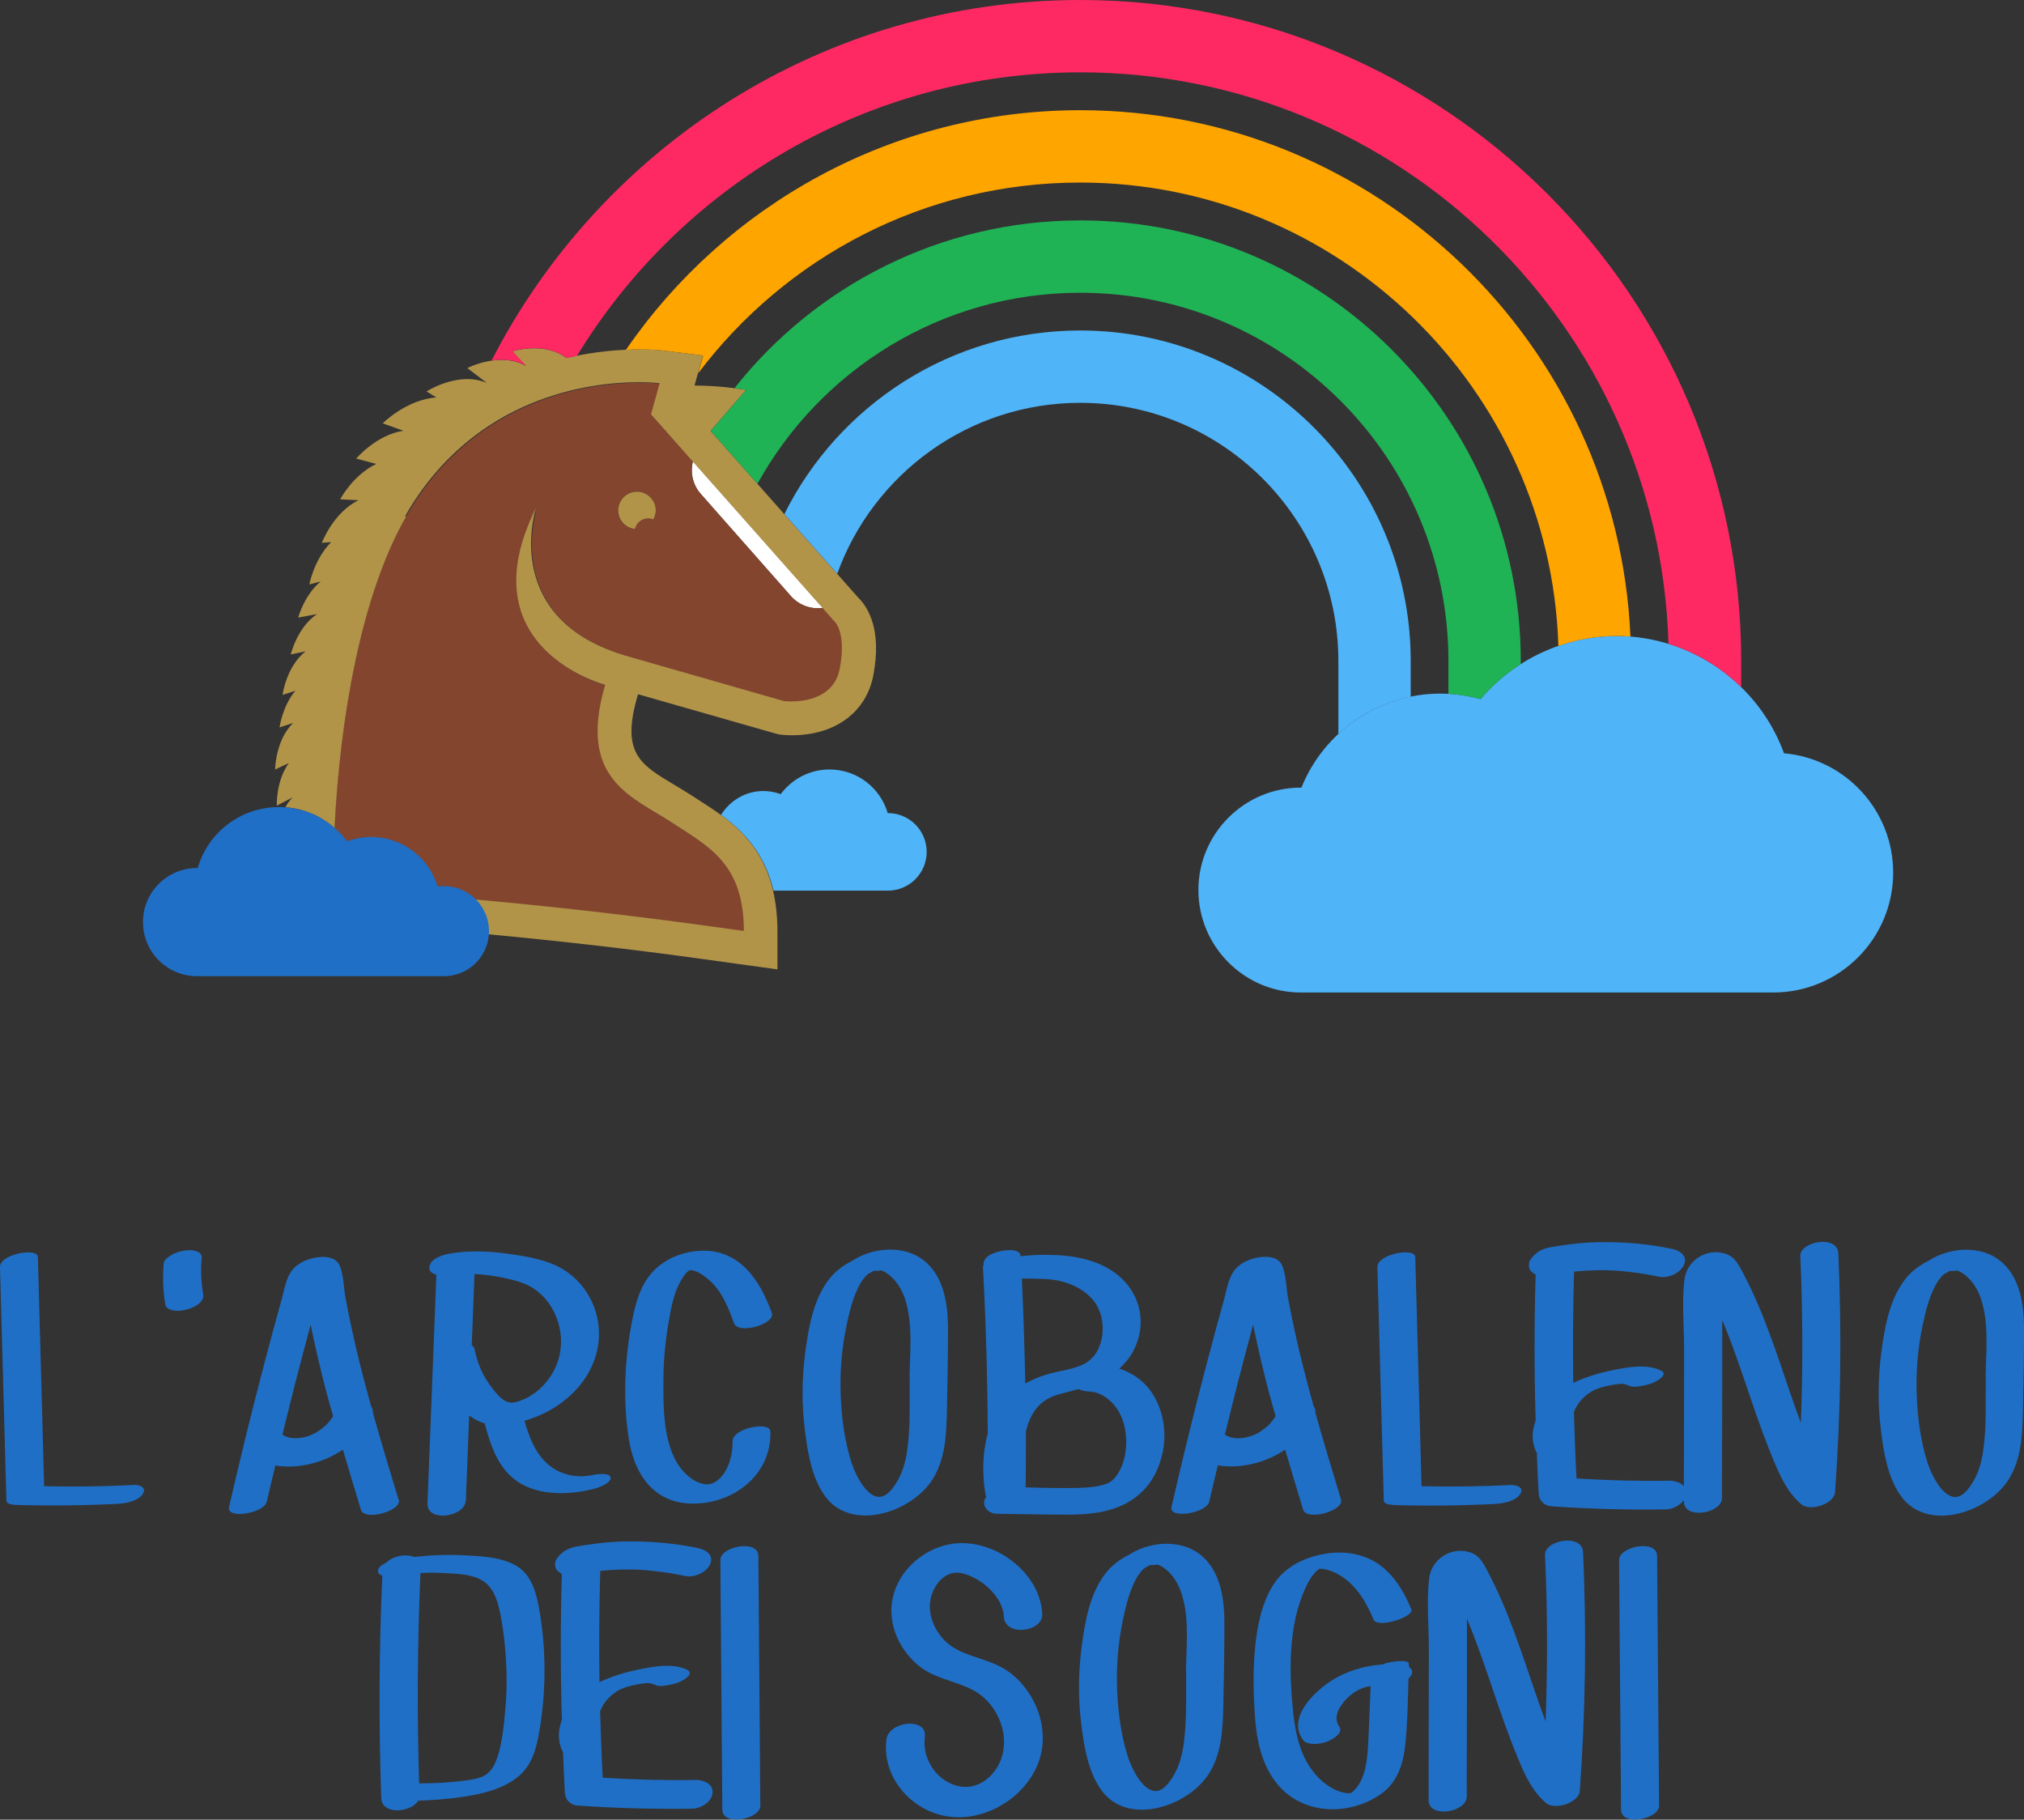 <?xml version="1.0" encoding="UTF-8"?><svg xmlns="http://www.w3.org/2000/svg" viewBox="0 0 155.01 139.36"><rect x="0" y="0" width="155.01" height="139.36" fill="#333333" stroke="none"/><defs><style>.d{fill:#fff;}.e{fill:orange;}.f{fill:#fe2963;}.g{fill:#80675a;}.h{fill:#b29449;}.i{fill:#206fc6;}.j{fill:#20b356;}.k{fill:#84452f;}.l{fill:#50b4f8;}</style></defs><g id="a"/><g id="b"><g id="c"><g><g><g><path class="l" d="M68,62.27c1.64,0,2.97,1.33,2.97,2.97s-1.33,2.97-2.97,2.97h-8.76c-.04-.18-.09-.36-.14-.53-.05-.18-.1-.34-.16-.5-.11-.33-.24-.64-.38-.93-.07-.14-.14-.29-.22-.42-.07-.14-.15-.28-.23-.41-.08-.13-.16-.26-.25-.38s-.17-.24-.26-.36-.18-.23-.27-.34c-.09-.11-.18-.22-.28-.32-.1-.11-.19-.21-.29-.31-.1-.1-.2-.2-.3-.29,0,0,0,0,0,0-.1-.09-.2-.18-.3-.27-.31-.27-.63-.51-.94-.74,.68-1.09,1.87-1.83,3.25-1.83,.47,0,.91,.09,1.32,.24,.85-1.14,2.2-1.89,3.74-1.89,2.12,0,3.9,1.42,4.46,3.35h.04Z"/><path class="g" d="M59.1,67.68c.05,.17,.1,.35,.14,.53-.04-.18-.09-.36-.14-.53Z"/><path class="g" d="M58.1,65.41c.08,.13,.16,.27,.23,.41-.08-.14-.15-.27-.23-.41Z"/><path class="g" d="M57.04,64.01c.1,.1,.19,.21,.28,.32-.09-.11-.19-.22-.28-.32Z"/><path class="d" d="M53.68,37.84c-.63-.71-.83-1.66-.61-2.51l9.95,11.23c-.88,.12-1.81-.19-2.45-.91l-6.89-7.81Z"/><path class="k" d="M48.63,40.51c.1-.46,.5-.81,1-.81,.14,0,.28,.03,.4,.08,.11-.2,.19-.44,.19-.69,0-.79-.64-1.43-1.44-1.43s-1.43,.64-1.43,1.43c0,.75,.56,1.35,1.28,1.42Zm-14.65,27.36c-.16,0-.32,.01-.48,.03-.66-2.19-2.69-3.79-5.1-3.79-.65,0-1.26,.11-1.84,.33-.28-.38-.59-.72-.95-1.03,.42-8.38,2.02-17.8,5.48-23.85,5.3-9.25,14.28-10.25,17.91-10.25,.99,0,1.58,.08,1.58,.08l-.66,2.38,3.15,3.56c-.22,.86-.03,1.8,.61,2.51l6.89,7.81c.64,.72,1.57,1.03,2.45,.91l.87,.99s1.05,.76,.48,3.71c-.43,2.22-2.66,2.5-3.72,2.5-.34,0-.56-.03-.56-.03,0,0-8.91-2.55-11.97-3.43-9.63-2.76-7.13-10.98-7.01-11.36-5.38,10.76,5.3,13.55,5.3,13.55-2.16,7.3,2.15,8.59,5.16,10.58,2.72,1.79,5.46,3.07,5.46,8.27l-2.73-.38c-5.93-.82-11.88-1.5-17.84-2.03-.62-.64-1.5-1.05-2.47-1.05Z"/><path class="h" d="M48.63,40.51c-.72-.08-1.28-.68-1.28-1.42,0-.79,.64-1.43,1.43-1.43s1.44,.64,1.44,1.43c0,.25-.08,.49-.19,.69-.12-.05-.26-.08-.4-.08-.49,0-.9,.35-1,.81Z"/><path class="h" d="M31.1,39.56c-3.46,6.05-5.06,15.47-5.48,23.85-.26-.23-.53-.43-.82-.61-.14-.1-.29-.18-.44-.26-.15-.09-.31-.16-.47-.22-.63-.28-1.31-.44-2.03-.5,.14-.27,.33-.53,.56-.76l-1.22,.64s-.08-1.88,.92-3.26l-1.05,.49s.02-2.24,1.38-3.56l-1.04,.34s.21-1.61,1.21-2.81l-.98,.32s.28-2.18,1.77-3.34l-1.14,.24s.48-2.06,2.01-3.09l-1.44,.27s.45-1.72,1.72-2.77l-.87,.23s.36-1.92,1.67-3.24l-.71,.05s.87-2.32,2.81-3.26l-1.41-.07s1-1.88,2.77-2.71l-1.54-.41s1.54-1.82,3.61-2.13l-1.58-.57s1.83-1.83,4.11-1.98l-.75-.46s2.44-1.59,4.62-.65l-1.5-1.14s2.51-1.3,4.49-.16l-1.04-1.12s2.47-.78,4.13,.51c2.28-.54,4.28-.66,5.62-.66,1.12,0,1.82,.09,1.9,.1l2.94,.37-.64,2.3c1.32,0,2.64,.12,3.95,.33l-2.72,3.14,11.29,12.75c.34,.33,.76,.87,1.05,1.72,.4,1.17,.44,2.6,.12,4.27-.55,2.82-2.93,4.57-6.23,4.57-.47,0-.79-.04-.88-.05l-.19-.03-.18-.05s-6.76-1.93-10.53-3.01l-.02,.04c-1.31,4.44,.14,5.32,2.8,6.9,.43,.26,.88,.53,1.32,.81,.23,.14,.44,.29,.66,.43,.5,.32,1.03,.66,1.55,1.04,.32,.23,.63,.47,.94,.74,.1,.09,.2,.18,.3,.27,0,0,0,0,0,0,.1,.09,.2,.19,.3,.29,.1,.1,.2,.2,.29,.31,.1,.1,.19,.21,.28,.32,.09,.11,.18,.22,.27,.34s.18,.24,.26,.36,.17,.25,.25,.38,.16,.27,.23,.41c.08,.13,.15,.28,.22,.42,.14,.29,.27,.61,.38,.93,.06,.16,.11,.33,.16,.5,.05,.17,.1,.35,.14,.53,.21,.91,.34,1.94,.34,3.12v2.93l-2.91-.4-2.73-.38c-5.47-.76-11-1.39-16.53-1.91,0-.09,.01-.17,.01-.26,0-.93-.37-1.78-.98-2.4,5.96,.54,11.91,1.21,17.84,2.03l2.73,.38c0-5.2-2.74-6.47-5.46-8.27-3.01-1.99-7.32-3.28-5.16-10.58,0,0-10.67-2.79-5.3-13.55-.12,.38-2.62,8.61,7.01,11.36,3.06,.88,11.97,3.43,11.97,3.43,0,0,.23,.03,.56,.03,1.06,0,3.29-.27,3.72-2.5,.57-2.95-.48-3.71-.48-3.71l-.87-.99-9.95-11.23-3.15-3.56,.66-2.38s-.59-.08-1.58-.08c-3.62,0-12.61,1-17.91,10.25Z"/><path class="i" d="M25.62,63.41h0c-.26-.22-.53-.42-.82-.61,.29,.18,.56,.38,.82,.61Z"/><path class="i" d="M24.35,62.55c.16,.08,.3,.16,.44,.26-.14-.09-.29-.18-.44-.26Z"/><path class="i" d="M24.35,62.55c-.15-.08-.31-.15-.47-.22,.16,.06,.32,.13,.47,.22Z"/><path class="i" d="M23.89,62.33c-.63-.27-1.32-.43-2.04-.49,0,0,0,0,0,0,.72,.05,1.4,.22,2.03,.5Z"/><path class="i" d="M15.14,66.48c.78-2.7,3.27-4.67,6.22-4.67,.17,0,.33,0,.5,.02,0,0,0,0,0,0,.72,.06,1.4,.23,2.04,.49,.16,.07,.32,.14,.47,.22,.16,.08,.3,.17,.44,.26,.29,.18,.56,.39,.82,.61h0c.35,.3,.67,.65,.95,1.02,.58-.21,1.2-.33,1.84-.33,2.41,0,4.44,1.6,5.1,3.79,.16-.02,.32-.03,.48-.03,.96,0,1.84,.4,2.47,1.05,.61,.62,.98,1.46,.98,2.4,0,.09,0,.17-.01,.26-.13,1.78-1.62,3.19-3.43,3.19H15.09c-2.29,0-4.14-1.85-4.14-4.14s1.85-4.14,4.14-4.14h.05Z"/></g><path class="l" d="M136.63,57.69c-1.94-5.33-7.09-8.98-12.82-8.98-4.01,0-7.84,1.79-10.42,4.83-1.01-.28-2.04-.42-3.09-.42-4.68,0-8.91,2.91-10.63,7.2h-.05c-4.32,0-7.84,3.52-7.84,7.84s3.52,7.85,7.84,7.85h36.19c5.07,0,9.18-4.12,9.18-9.18,0-4.79-3.68-8.73-8.36-9.14Z"/><g><path class="e" d="M124.87,48.75c-.35-.03-.7-.04-1.06-.04-1.54,0-3.04,.26-4.46,.76-.61-19.67-16.81-35.49-36.62-35.49-11.95,0-22.57,5.74-29.26,14.61l.38-1.36-2.94-.37c-.08-.01-.78-.1-1.9-.1-.32,0-.68,0-1.07,.03,7.61-11.07,20.37-18.35,34.79-18.35,22.63,0,41.16,17.92,42.14,40.31Z"/><path class="j" d="M116.47,50.62v.24c-1.15,.73-2.19,1.63-3.08,2.68-.81-.22-1.62-.36-2.46-.4v-2.52c0-15.55-12.65-28.2-28.2-28.2-10.63,0-19.91,5.91-24.72,14.63l-3.58-4.05,2.72-3.14c-.3-.05-.6-.1-.9-.13,6.18-7.82,15.75-12.85,26.48-12.85,18.61,0,33.74,15.13,33.74,33.74Z"/><path class="l" d="M108.04,50.62v2.74c-2.09,.42-4.01,1.42-5.54,2.86v-5.6c0-10.9-8.87-19.77-19.77-19.77-8.56,0-15.86,5.47-18.61,13.09l-4.05-4.57c4.14-8.32,12.74-14.06,22.66-14.06,13.95,0,25.31,11.36,25.31,25.31Z"/><path class="f" d="M43.39,27.42c-1.66-1.3-4.13-.52-4.13-.52l1.04,1.12c-.87-.5-1.83-.53-2.65-.41C46.04,11.24,63.1,0,82.73,0c27.91,0,50.62,22.71,50.62,50.62v2.01c-1.55-1.53-3.46-2.68-5.57-3.32-.7-24.25-20.64-43.77-45.05-43.77-16.31,0-30.62,8.71-38.54,21.71-.26,.05-.53,.11-.8,.17Z"/></g></g><g><path class="i" d="M10.19,113.73c-2.27,.12-4.54,.14-6.81,.09-.16-5.85-.32-11.7-.48-17.56-.02-.74-2.93-.22-2.9,.78,.16,5.96,.33,11.92,.49,17.88,0,.33,.67,.33,.86,.34,2.55,.07,5.11,.04,7.66-.09,.6-.03,1.56-.2,1.92-.75,.35-.54-.3-.72-.74-.7Z"/><path class="i" d="M106.84,115.27c2.55,.07,5.11,.04,7.66-.09,.6-.03,1.56-.2,1.92-.75,.35-.54-.3-.72-.74-.7-2.27,.12-4.54,.14-6.81,.09-.16-5.85-.32-11.7-.48-17.56-.02-.74-2.93-.22-2.9,.78,.16,5.96,.33,11.92,.49,17.88,0,.33,.67,.33,.86,.34Z"/><path class="i" d="M15.45,96.39c.02-.25-.07-.41-.3-.52-.27-.14-.67-.14-.96-.1-.38,.05-.77,.16-1.1,.37-.2,.13-.53,.35-.55,.61-.09,1.06-.06,2.14,.13,3.2,.04,.24,.37,.36,.56,.4,.33,.07,.76,.03,1.08-.06,.34-.1,.71-.24,.97-.49,.17-.17,.33-.37,.29-.63-.11-.61-.16-1.23-.17-1.85,0-.31,.01-.62,.04-.93Z"/><path class="i" d="M30.52,114.84c-.67-2.21-1.34-4.42-1.96-6.64,.02-.19-.04-.36-.14-.51-.3-1.07-.58-2.14-.85-3.21-.42-1.68-.79-3.38-1.11-5.09-.14-.77-.14-1.73-.44-2.45-.25-.6-.92-.71-1.5-.67-.74,.05-1.61,.37-2.1,.95-.51,.61-.63,1.48-.83,2.22-.48,1.73-.95,3.46-1.4,5.19-.94,3.58-1.82,7.18-2.65,10.79-.22,.95,2.68,.49,2.89-.41,.21-.93,.44-1.86,.66-2.78,1.2,.22,2.51,.01,3.59-.39,.56-.21,1.09-.49,1.58-.82,.45,1.54,.92,3.07,1.38,4.6,.27,.9,3.17,.1,2.9-.78Zm-5.42-5.84c-.05,.06-.11,.11-.16,.17-.21,.18-.43,.35-.66,.5-.06,.03-.12,.07-.18,.1-.13,.06-.26,.12-.39,.18-.04,.01-.07,.02-.11,.04-.14,.04-.29,.08-.43,.11-.05,0-.1,.01-.14,.02-.15,.02-.3,.02-.45,.03-.02,0-.02,0-.03,0-.06,0-.13-.02-.18-.02-.07,0-.14-.03-.21-.03h0c-.13-.04-.25-.08-.37-.13-.02-.01-.05-.03-.09-.05-.02-.02-.05-.04-.07-.05,.32-1.3,.64-2.6,.97-3.9,.39-1.5,.78-3.01,1.19-4.51v-.02c.04,.15,.06,.3,.09,.44,.32,1.53,.68,3.05,1.07,4.56,.18,.67,.37,1.34,.56,2.01l-.03,.06c-.05,.06-.09,.13-.14,.2-.08,.1-.17,.21-.25,.31Z"/><path class="i" d="M98.42,111.01c.45,1.54,.92,3.07,1.38,4.6,.27,.9,3.17,.1,2.9-.78-.67-2.21-1.34-4.42-1.96-6.64,.02-.19-.04-.36-.14-.51-.3-1.07-.58-2.14-.85-3.21-.42-1.68-.79-3.38-1.11-5.09-.14-.77-.14-1.73-.44-2.45-.25-.6-.92-.71-1.5-.67-.74,.05-1.61,.37-2.1,.95-.51,.61-.63,1.48-.83,2.22-.48,1.73-.95,3.46-1.4,5.19-.94,3.58-1.82,7.18-2.65,10.79-.22,.95,2.68,.49,2.89-.41,.21-.93,.44-1.86,.66-2.78,1.2,.22,2.51,.01,3.59-.39,.56-.21,1.09-.49,1.58-.82Zm-2.53-1.06s-.07,.02-.11,.04c-.14,.04-.29,.08-.43,.11-.05,0-.1,.01-.14,.02-.15,.02-.3,.02-.45,.03-.02,0-.02,0-.03,0-.06,0-.13-.02-.18-.02-.07,0-.14-.03-.21-.03h0c-.13-.04-.25-.08-.37-.13-.02-.01-.05-.03-.09-.05-.02-.02-.05-.04-.07-.05,.32-1.3,.64-2.6,.97-3.9,.39-1.5,.78-3.01,1.19-4.51v-.02c.04,.15,.06,.3,.09,.44,.32,1.53,.68,3.05,1.07,4.56,.18,.67,.37,1.34,.56,2.01l-.03,.06c-.05,.06-.09,.13-.14,.2-.08,.1-.17,.21-.25,.31-.05,.06-.11,.11-.16,.17-.21,.18-.43,.34-.66,.5-.06,.03-.12,.07-.18,.1-.13,.06-.26,.12-.39,.18Z"/><path class="i" d="M35.68,114.91c.08-2.17,.17-4.34,.25-6.51,.36,.27,.76,.49,1.19,.61,.41,1.54,.93,3.19,2.21,4.23,1.56,1.27,3.86,1.28,5.74,.88,.38-.08,.75-.17,1.1-.35,.17-.09,.51-.27,.58-.48,.18-.53-.99-.4-1.18-.36-.21,.05-.42,.08-.64,.11h0s0,0-.01,0c-.09,0-.18,.01-.27,.02-.02,0-.19,0-.21,0-.08,0-.16,0-.23-.01-.09,0-.18-.01-.27-.03-.02,0-.11-.02-.14-.02-.75-.13-1.43-.46-1.98-.99-.88-.84-1.32-2.03-1.65-3.2,.29-.09,.57-.18,.84-.29,.99-.38,1.93-.96,2.7-1.68,1.46-1.35,2.32-3.22,2.14-5.21-.16-1.85-1.25-3.6-2.88-4.51-1.17-.65-2.6-.89-3.91-1.08-1.51-.22-3.03-.29-4.53-.05-.54,.09-1.52,.35-1.64,1.01-.06,.36,.21,.54,.53,.62-.23,5.84-.45,11.68-.68,17.52-.06,1.48,2.88,1.05,2.93-.23Zm4.11-16.73c1.46,.44,2.51,1.63,2.95,3.07,.43,1.41,.25,2.89-.56,4.13-.38,.57-.86,1.08-1.43,1.44-.32,.21-.42,.26-.75,.39-.24,.1-.51,.19-.75,.21-.73,.06-1.37-.86-1.76-1.39-.58-.8-.95-1.72-1.14-2.68-.03-.14-.11-.25-.22-.33,.07-1.82,.14-3.63,.21-5.45,1.17,.06,2.34,.27,3.44,.6Z"/><path class="i" d="M51.21,101.23c.2-1.15,.42-2.44,1.11-3.42,.11-.16,.24-.37,.42-.48,.04-.03,.06-.04,.08-.05,.49-.05,1.15,.45,1.48,.74,.99,.86,1.48,2.11,1.91,3.31,.33,.91,3.2,.07,2.9-.78-.92-2.57-2.55-4.98-5.61-4.75-1.38,.1-2.75,.69-3.65,1.76-.81,.96-1.17,2.23-1.41,3.44-.6,3.01-.76,6.23-.27,9.26,.41,2.59,1.85,4.79,4.69,4.89,3.23,.11,6.25-2.16,6.14-5.53-.03-.79-2.93-.26-2.9,.78,.04,1.06-.39,2.64-1.44,3.16-.82,.4-1.84-.31-2.36-.91-1.55-1.77-1.51-4.9-1.49-7.1,.01-1.44,.15-2.89,.4-4.31Z"/><path class="i" d="M71.47,113.22c.94-1.55,1.01-3.4,1.05-5.17,.04-2.13,.09-4.27,.08-6.4-.01-1.97-.38-4.24-2.21-5.37-1.48-.91-3.63-.69-5.09,.26-.7,.35-1.34,.82-1.82,1.45-1.18,1.53-1.55,3.65-1.8,5.52-.26,1.95-.29,3.95-.05,5.91,.21,1.72,.5,3.66,1.52,5.11,2.03,2.89,6.77,1.27,8.32-1.31Zm-1.8-7.85c-.02,1.81,.07,3.67-.16,5.47-.1,.81-.28,1.63-.66,2.36-.24,.46-.74,1.27-1.3,1.41-1.1,.28-2.03-1.66-2.32-2.54-.53-1.63-.77-3.4-.84-5.11-.08-1.86,.07-3.72,.46-5.54,.18-.83,.38-1.68,.72-2.47,.17-.41,.38-.81,.67-1.15,.08-.1,.17-.17,.26-.25,.15-.06,.27-.14,.39-.22,.2,0,.4,0,.61-.04,.32,.13,.6,.33,.84,.57,.57,.56,.91,1.29,1.1,2.06,.45,1.75,.25,3.67,.22,5.45Z"/><path class="i" d="M152.8,96.29c-1.48-.91-3.63-.69-5.09,.26-.7,.35-1.34,.82-1.82,1.45-1.18,1.53-1.55,3.65-1.8,5.52-.26,1.95-.29,3.95-.05,5.91,.21,1.72,.5,3.66,1.52,5.11,2.03,2.89,6.77,1.27,8.32-1.31,.94-1.55,1.01-3.4,1.05-5.17,.04-2.13,.09-4.27,.08-6.4-.01-1.97-.38-4.24-2.21-5.37Zm-.72,9.09c-.02,1.81,.07,3.67-.16,5.47-.1,.81-.28,1.63-.66,2.36-.24,.46-.74,1.27-1.3,1.41-1.1,.28-2.03-1.66-2.32-2.54-.53-1.63-.77-3.4-.84-5.11-.08-1.86,.07-3.72,.46-5.54,.18-.83,.38-1.68,.72-2.47,.17-.41,.38-.81,.67-1.15,.08-.1,.17-.17,.26-.25,.15-.06,.27-.14,.39-.22,.2,0,.4,0,.61-.04,.32,.13,.6,.33,.84,.57,.57,.56,.91,1.29,1.1,2.06,.45,1.75,.25,3.67,.22,5.45Z"/><path class="i" d="M91.56,118.81c-1.48-.91-3.63-.69-5.09,.26-.7,.35-1.34,.82-1.82,1.45-1.18,1.53-1.55,3.65-1.8,5.52-.26,1.95-.29,3.95-.05,5.91,.21,1.72,.5,3.66,1.52,5.11,2.03,2.89,6.77,1.27,8.32-1.31,.94-1.55,1.01-3.4,1.05-5.17,.04-2.13,.09-4.27,.08-6.4-.01-1.97-.38-4.24-2.21-5.37Zm-.72,9.09c-.02,1.81,.07,3.67-.16,5.47-.1,.81-.28,1.63-.66,2.36-.24,.46-.74,1.27-1.3,1.41-1.1,.28-2.03-1.66-2.32-2.54-.53-1.63-.77-3.4-.84-5.11-.08-1.86,.07-3.72,.46-5.54,.18-.83,.38-1.68,.72-2.47,.17-.41,.38-.81,.67-1.15,.08-.1,.17-.17,.26-.25,.15-.06,.27-.14,.39-.22,.2,0,.4,0,.61-.04,.32,.13,.6,.33,.84,.57,.57,.56,.91,1.29,1.1,2.06,.45,1.75,.25,3.67,.22,5.45Z"/><path class="i" d="M89.03,111.33c.32-1.51,.12-3.13-.68-4.46-.61-1.02-1.55-1.7-2.63-2.06,.55-.49,1.02-1.09,1.32-1.89,.85-2.23-.05-4.51-2.07-5.72-1.23-.74-2.7-1.02-4.12-1.08-.9-.04-1.81-.02-2.7,.09,.04-.36-.41-.47-.82-.47-.55,0-1.63,.21-1.92,.75-.08,.15-.1,.26-.07,.36-.04,.06-.06,.13-.06,.2,.23,4.24,.35,8.49,.37,12.74-.42,1.5-.43,3.14-.18,4.63,.01,.08,.04,.15,.08,.21-.03,.05-.08,.08-.1,.13-.29,.6,.26,1.17,.87,1.17,1.82,.02,3.63,.07,5.45,.07,1.5,0,3.11-.14,4.46-.86,1.52-.81,2.43-2.15,2.79-3.82Zm-9.88-13.4c.63,0,1.26,.02,1.87,.14,1.09,.22,2.12,.74,2.8,1.63,1.02,1.34,.84,3.89-.76,4.74-.92,.49-2.07,.54-3.05,.87-.52,.17-1.02,.39-1.49,.65-.05-2.68-.14-5.36-.26-8.04,.32,0,.64,0,.89,0Zm5.28,15.8c-.13,.04-.27,.07-.41,.1,0,0-.39,.05-.44,.06-.32,.03-.64,.05-.96,.06-1.24,.03-2.67,0-4.07-.04h0c.02-1.44,.02-2.86,.02-4.28,.05-.18,.09-.37,.15-.55,.46-1.27,1.17-1.98,2.47-2.32,.47-.12,.94-.25,1.4-.38,.28,.15,.65,.19,.93,.19-.23,0,.37,.06,.24,.03,.15,.03,.31,.09,.45,.15,.27,.12,.53,.29,.75,.48,.52,.44,.87,1.04,1.07,1.68,.39,1.27,.29,2.94-.49,4.06-.37,.53-.67,.64-1.11,.77Z"/><path class="i" d="M123.05,106.14s.05-.01,.06-.02h-.02l-.05,.02Z"/><path class="i" d="M53.21,136.32c-2.35,.04-4.7-.03-7.05-.17-.09-1.7-.15-3.39-.2-5.09,.09-.23,.21-.46,.35-.66,.2-.28,.49-.56,.69-.7,.08-.05,.15-.11,.23-.16,.03-.02,.04-.03,.05-.04,.02,0,.03-.02,.06-.03,.08-.04,.17-.08,.25-.13h.03c.11-.05,.21-.09,.32-.13h0c.06-.02,.38-.1,.52-.14-.07,.01-.14,.02,.05-.01h.02c.09-.02,.19-.04,.28-.06,.2-.03,.4-.07,.6-.09,.03,0,.09,0,.15-.01,.09,0,.08,0-.01,0h.12c.17,.01,.35,.07,.55,.16,.24,.11,.69,.05,.93,0,.36-.06,.78-.17,1.1-.35,.35-.19,.91-.59,.33-.85-1.12-.51-2.55-.23-3.71,.01-1.02,.21-2.02,.51-2.96,.96-.04-2.84-.02-5.68,.06-8.52,.08,0,.16-.02,.25-.03,.71-.06,1.43-.09,2.14-.08,.53,0,1.31,.06,1.93,.14,.74,.08,1.47,.21,2.2,.36,.67,.14,1.6-.26,1.89-.89,.32-.7-.29-1.11-.89-1.24-1.75-.37-3.52-.53-5.31-.52-.86,0-1.71,.06-2.56,.17-.47,.06-.94,.13-1.41,.21-.7,.12-1.21,.4-1.61,1.01-.13,.2-.11,.64,.06,.82,.12,.12,.24,.21,.37,.28-.11,3.73-.11,7.46,0,11.18-.28,.75-.33,1.56,.02,2.35,.02,.03,.04,.06,.07,.08,.04,1.05,.08,2.09,.14,3.14,.03,.54,.41,.95,.98,.99,2.91,.2,5.82,.28,8.74,.24,.65,0,1.52-.49,1.59-1.2,.07-.76-.76-1.01-1.35-1.01Z"/><path class="i" d="M48.47,129.07s.05-.01,.06-.02h-.02l-.05,.02Z"/><path class="i" d="M137.88,96.24c.19,4.24,.2,8.49,.04,12.73-.56-1.5-1.06-3.02-1.58-4.54-.54-1.57-1.1-3.14-1.76-4.66-.34-.79-.71-1.56-1.11-2.32-.33-.63-.63-1.22-1.35-1.44-1.44-.46-2.95,.54-3.12,2.01-.2,1.76-.02,3.65-.02,5.42,0,3.46-.01,6.92-.02,10.38-.27-.31-.77-.43-1.17-.42-2.35,.04-4.7-.03-7.05-.17-.09-1.7-.15-3.39-.2-5.09,.09-.23,.21-.46,.35-.66,.2-.28,.49-.56,.69-.7,.08-.05,.15-.11,.23-.16,.03-.02,.04-.03,.05-.04,.02,0,.03-.02,.06-.03,.08-.04,.17-.08,.25-.13h.03c.11-.05,.21-.09,.32-.13h0c.06-.02,.38-.1,.52-.14-.07,.01-.15,.03,.05-.01h.02c.09-.02,.19-.04,.28-.06,.2-.03,.4-.07,.6-.09,.03,0,.09,0,.15-.01,.09,0,.08,0-.01,0h.12c.17,.01,.35,.07,.55,.16,.24,.11,.69,.05,.93,0,.36-.06,.78-.17,1.1-.35,.35-.19,.91-.59,.33-.85-1.12-.51-2.55-.23-3.71,.01-1.02,.21-2.02,.51-2.96,.96-.04-2.84-.02-5.68,.06-8.52,.08,0,.16-.02,.25-.03,.71-.06,1.43-.09,2.14-.08,.53,0,1.31,.06,1.93,.14,.74,.08,1.47,.21,2.2,.36,.67,.14,1.6-.26,1.89-.89,.32-.7-.29-1.11-.89-1.24-1.75-.37-3.52-.53-5.31-.52-.86,0-1.71,.06-2.56,.17-.47,.06-.94,.13-1.41,.21-.7,.12-1.21,.4-1.61,1.01-.13,.2-.11,.64,.06,.82,.12,.12,.24,.21,.37,.28-.11,3.73-.11,7.46,0,11.18-.28,.75-.33,1.56,.02,2.35,.02,.03,.04,.06,.07,.08,.04,1.05,.08,2.09,.14,3.14,.03,.54,.41,.95,.98,.99,2.91,.2,5.82,.28,8.74,.24,.48,0,1.1-.28,1.4-.72v.1c0,1.43,2.92,.94,2.92-.26l.02-10.06c0-1.19,0-2.38,0-3.57,.9,2.17,1.63,4.41,2.39,6.63,.47,1.36,.96,2.72,1.51,4.05,.54,1.29,1.07,2.5,2.15,3.43,.65,.57,2.52,.01,2.59-.93,.44-6.09,.52-12.19,.25-18.29-.07-1.44-2.98-.92-2.92,.26Z"/><path class="i" d="M118.33,119.11c.19,4.24,.2,8.49,.04,12.73-.56-1.5-1.06-3.02-1.58-4.54-.54-1.57-1.1-3.14-1.76-4.66-.34-.79-.71-1.56-1.11-2.32-.33-.63-.63-1.22-1.35-1.44-1.44-.46-2.95,.54-3.12,2.01-.2,1.76-.02,3.65-.02,5.42,0,3.85-.02,7.7-.02,11.55,0,1.43,2.92,.94,2.92-.26l.02-10.06c0-1.19,0-2.38,0-3.57,.9,2.17,1.63,4.41,2.39,6.63,.47,1.36,.96,2.72,1.51,4.05,.54,1.29,1.07,2.5,2.15,3.43,.65,.57,2.52,.01,2.59-.93,.44-6.09,.52-12.19,.25-18.29-.07-1.44-2.98-.92-2.92,.26Z"/><path class="i" d="M39.61,119.96c-1.17-.73-2.78-.78-4.11-.85-1.27-.06-2.53-.01-3.79,.13-.62-.27-1.64-.07-2.13,.44-.31,.14-.58,.32-.62,.57-.04,.24,.11,.36,.32,.41-.25,5.68-.28,11.37-.08,17.06,.05,1.3,2.29,1.1,2.82,.19,1.19-.05,2.38-.13,3.56-.32,1.42-.22,2.91-.58,4.06-1.49,1.09-.87,1.44-2.17,1.66-3.48,.27-1.55,.4-3.13,.4-4.71,0-1.63-.14-3.26-.44-4.87-.22-1.17-.59-2.42-1.66-3.09Zm-.97,11.66c-.13,1.1-.25,2.28-.68,3.31-.46,1.1-1.15,1.27-2.24,1.42-1.2,.17-2.41,.23-3.62,.23-.17-5.37-.13-10.75,.1-16.11,.59-.03,1.18-.03,1.77,0,1.02,.06,2.38,.06,3.22,.75,.76,.63,.99,1.67,1.17,2.6,.24,1.28,.37,2.59,.42,3.89,.05,1.3,0,2.61-.15,3.91Z"/><path class="i" d="M55.17,119.48c.05,6.37,.1,12.75,.15,19.12,.01,1.3,2.92,.73,2.91-.32-.05-6.37-.1-12.75-.15-19.12-.01-1.3-2.92-.73-2.91,.32Z"/><path class="i" d="M124,119.48l.15,19.12c.01,1.3,2.92,.73,2.91-.32l-.15-19.12c-.01-1.3-2.92-.73-2.91,.32Z"/><path class="i" d="M77.31,128.08c-1.25-.95-2.82-1.07-4.15-1.82-1.15-.65-1.98-1.98-1.95-3.31,.03-1.22,.99-2.73,2.37-2.48,1.46,.27,3.23,1.77,3.3,3.33,.07,1.58,3.01,1.19,2.94-.19-.14-3-3.25-5.46-6.19-5.43-2.88,.03-5.56,2.54-5.35,5.49,.1,1.46,.82,2.76,1.89,3.74,1.25,1.14,2.88,1.26,4.32,2.01,2.22,1.15,3.25,4.34,1.58,6.35-2.11,2.54-5.61,.18-5.24-2.75,.2-1.54-2.77-1.2-2.94,.19-.36,2.8,1.76,5.33,4.46,5.86,2.8,.55,5.85-1.15,7.03-3.72,1.17-2.56,.11-5.63-2.07-7.28Z"/><path class="i" d="M104.55,129.2c-.12,.04-.25,.12,0,0h0Z"/><path class="i" d="M108.14,127.94c-.03-.12-.13-.21-.24-.28,0-.08,0-.16,0-.24,.01-.31-1.2-.26-2.06,.06-1.42,.09-2.83,.54-4,1.32-1.31,.88-3.3,2.85-2,4.51,.16,.2,.56,.24,.78,.25,.37,.01,.8-.08,1.14-.23,.39-.18,1.18-.64,.78-1.15-.05-.06-.05-.06-.05-.05,0,0,0-.02-.02-.06-.03-.07-.05-.13-.07-.2-.04-.15-.05-.27-.04-.35,.04-.34,.12-.53,.27-.78,.09-.15,.2-.29,.31-.43,.03-.03,.05-.06,.08-.09,0,0,.1-.1,.11-.12,.1-.1,.21-.2,.32-.29,.02-.02,.07-.05,.11-.08,0,0,0-.02,.07-.06,0,0,.02-.01,.02-.02h0c.12-.07,.24-.14,.37-.22,.02-.01,.05-.03,.08-.04,.03-.02,.07-.03,.1-.04,.13-.06,.28-.1,.41-.16-.03,.01-.03,.02-.05,.03h0c.07-.02,.14-.04,.21-.06h.03s.09-.02,.13-.03h.04c-.06,1.44-.11,2.88-.18,4.32-.07,1.3-.19,3.03-1.33,3.88h0c-.11,0-.22,0-.33,0-.35-.04-.7-.17-1.01-.33-.54-.28-1.03-.69-1.42-1.16-1.04-1.23-1.45-2.86-1.63-4.42-.35-3.12-.45-6.8,.87-9.72,.15-.34,.32-.68,.54-.98,.13-.17,.27-.34,.43-.48,.07-.04,.12-.07,.15-.1,.54,0,1.14,.24,1.57,.51,1.25,.77,2.02,2.05,2.56,3.38,.3,.72,3.13-.2,2.9-.78-.54-1.32-1.32-2.63-2.51-3.46-1.22-.84-2.74-1.04-4.18-.78-1.6,.29-3.06,1.02-3.93,2.44-.87,1.41-1.19,3.14-1.35,4.76-.17,1.76-.13,3.58,0,5.34,.12,1.67,.47,3.36,1.45,4.75,1.83,2.61,5.42,2.89,8.02,1.21,1.4-.9,1.88-2.35,2.04-3.94,.17-1.66,.19-3.35,.24-5.02,.16-.16,.33-.36,.27-.6Z"/><path class="i" d="M103.64,129.66s-.04,.04-.07,.06c0,0,.05-.02,.08-.07h-.01Z"/></g></g></g></g></svg>